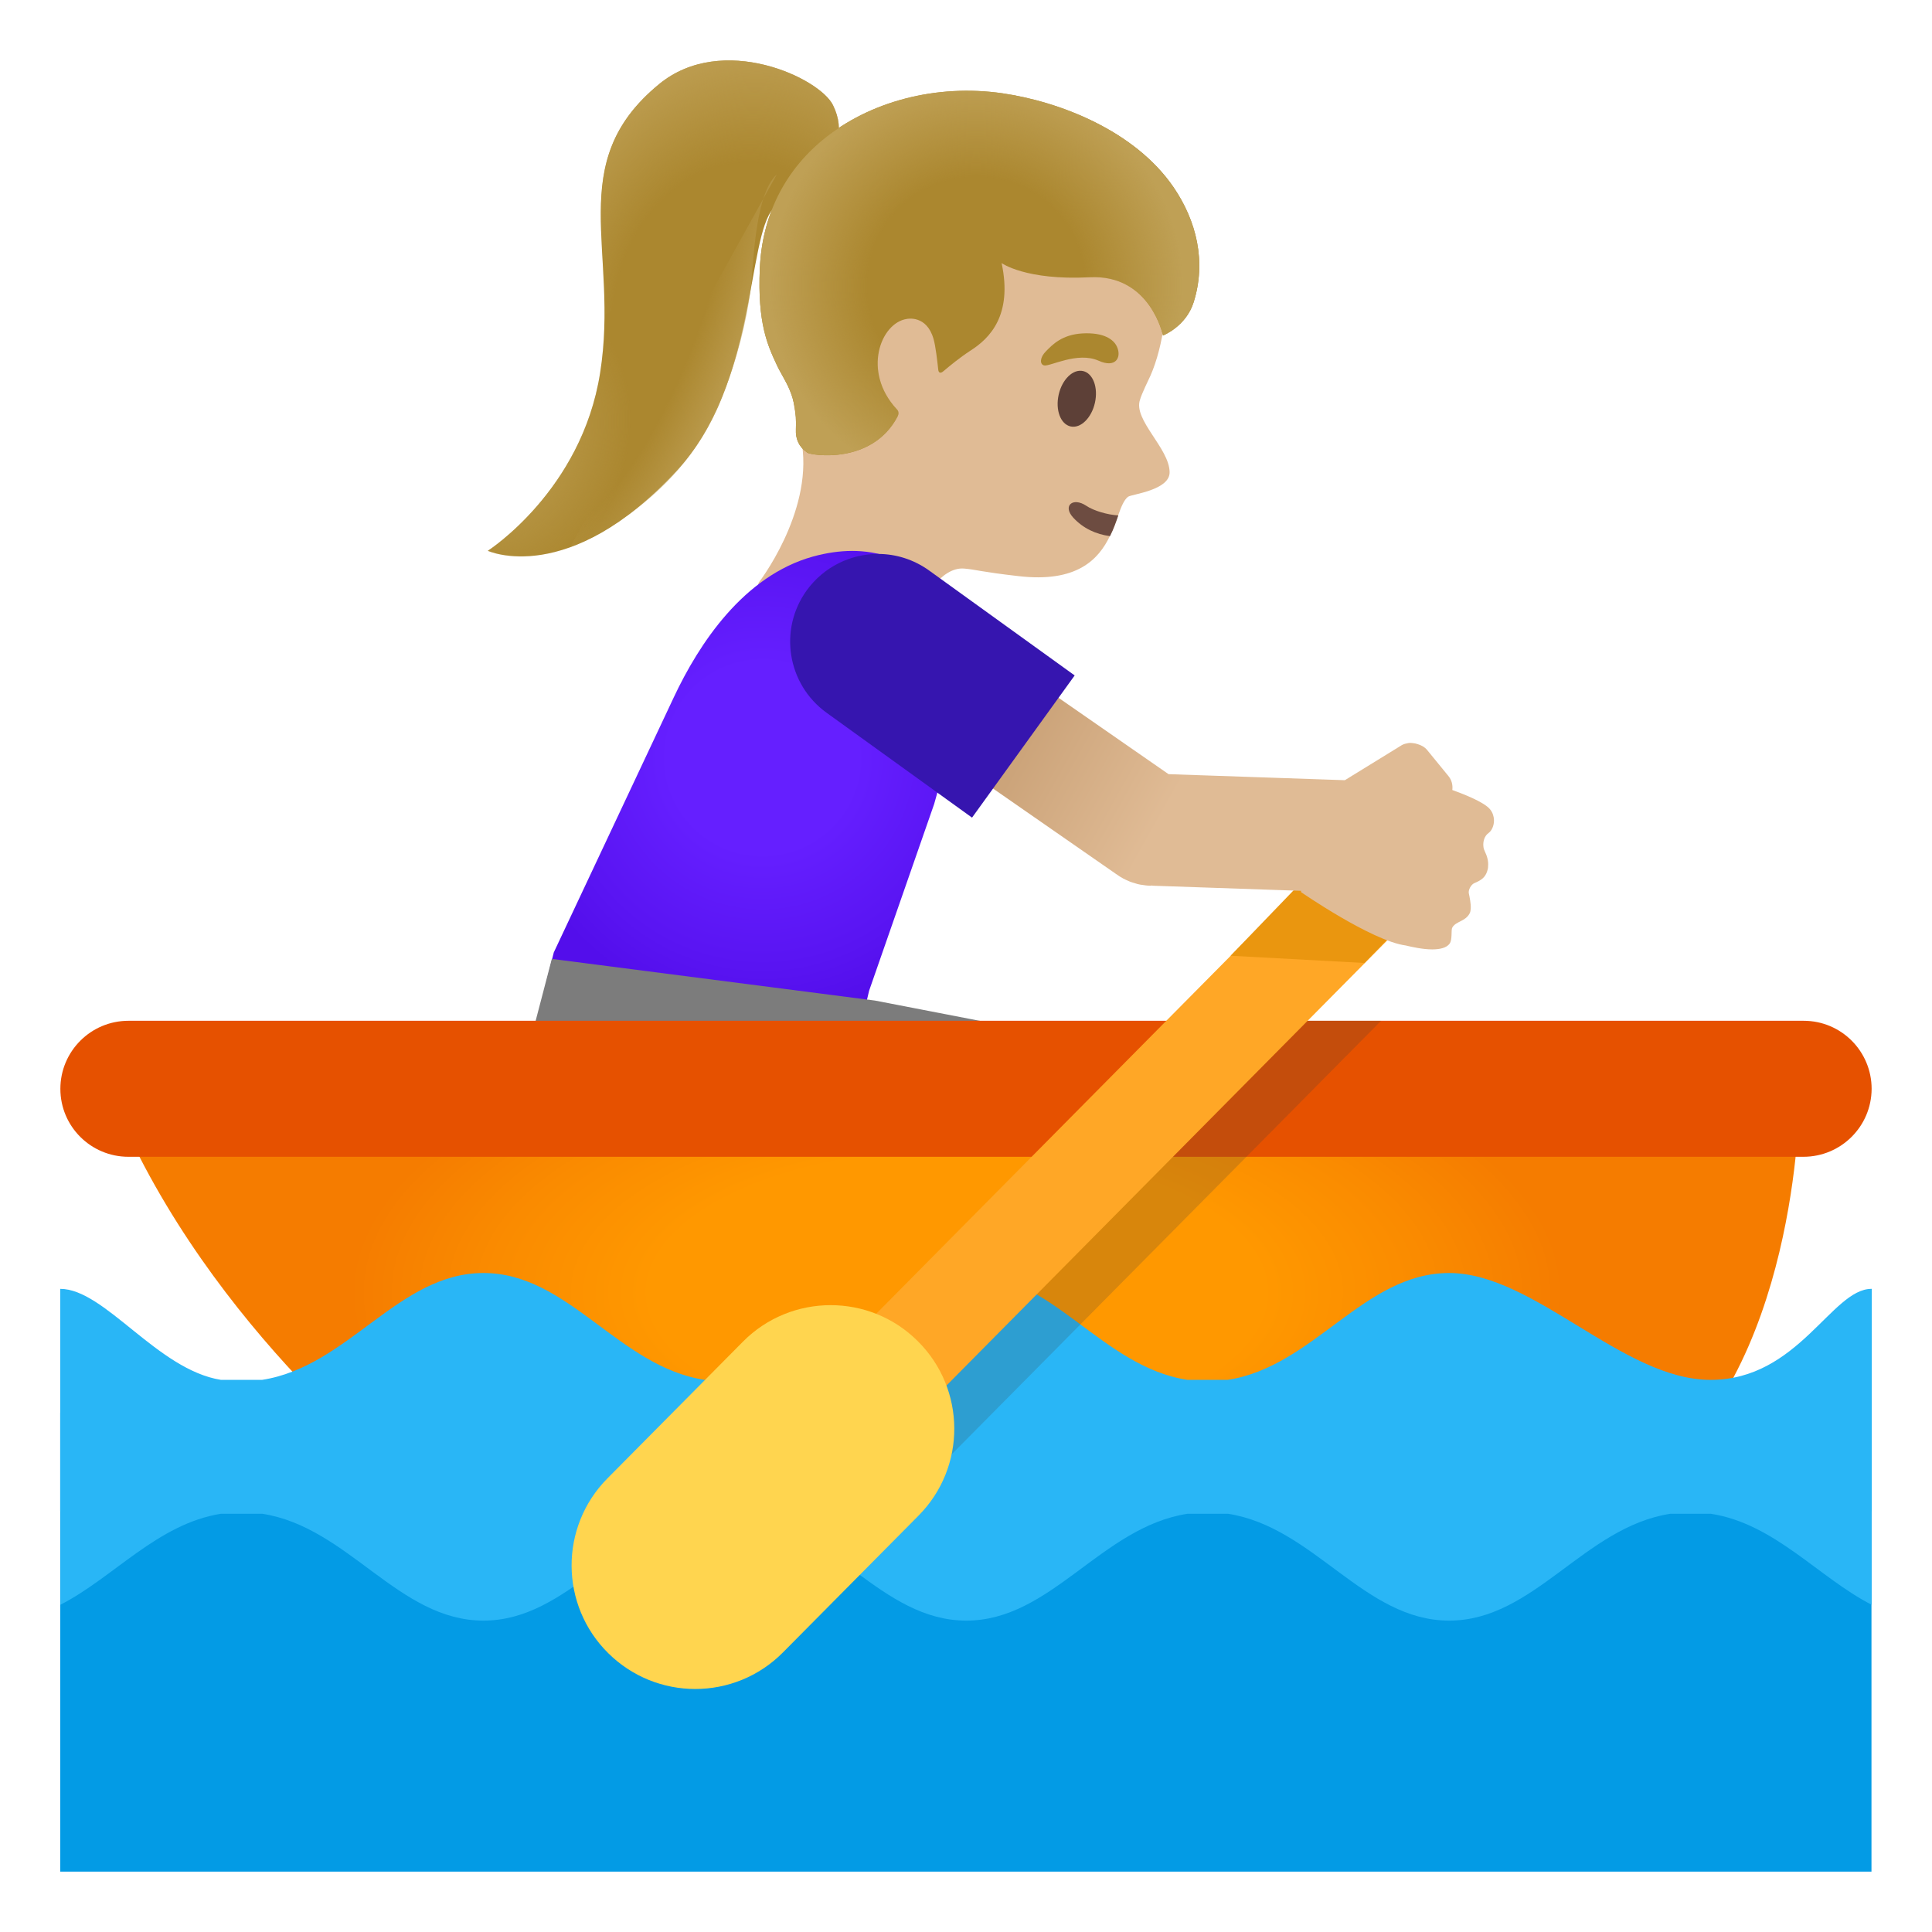 <?xml version="1.0" encoding="utf-8"?>
<!-- Generator: Adobe Illustrator 24.0.3, SVG Export Plug-In . SVG Version: 6.00 Build 0)  -->
<svg version="1.1" id="Layer_1" xmlns="http://www.w3.org/2000/svg" x="0px"
     y="0px"
     viewBox="0 0 128 128" style="enable-background:new 0 0 128 128;" xml:space="preserve">
<path id="head" style="fill:#E0BB95;" d="M77.49,31.28c0.02,1.2-2.51,1.46-2.75,1.63c-0.27,0.2-0.46,0.67-0.66,1.24
	c-0.14,0.4-0.3,0.88-0.54,1.35l-0.01,0.02c-0.75,1.55-2.19,3.1-6.05,2.65c-2.54-0.29-2.79-0.43-3.59-0.5
	c-1.6-0.15-2.81,2.29-2.81,2.29s-2.79,5.76-6.87,3.59c-4.65-2.48-3.95-4.94-3.95-4.94s3.55-4.58,2.88-9.14
	c-0.04-0.31-0.11-0.62-0.19-0.93c-0.32-1.17-0.52-2.66-0.58-4.24c-0.02-0.42-0.03-0.84-0.03-1.27v-0.01c0-2.08,0.2-4.26,0.58-6.14
	c0.29-1.55,0.72-2.91,1.24-3.86c0-0.01,0.01-0.01,0.01-0.02c0.12-0.2,0.24-0.39,0.37-0.55c0.07-0.1,0.14-0.18,0.21-0.26
	c0.2-0.21,0.4-0.43,0.63-0.63c3.21-3.01,8.42-4.8,12.75-4.02c0.57,0.1,1.12,0.24,1.66,0.45c0.38,0.14,0.74,0.29,1.08,0.46
	c4.64,2.19,6.57,6.53,6.39,11.44c0,0.07-0.01,0.13-0.01,0.2c-0.01,0.29-0.04,0.59-0.07,0.87c-0.01,0.11-0.02,0.21-0.03,0.31
	c-0.17,1.39-0.51,2.67-0.93,3.62c-0.07,0.15-0.6,1.24-0.69,1.59C75.06,27.81,77.47,29.69,77.49,31.28z"/>
    <path id="mouth" style="fill:#6D4C41;" d="M74.09,34.15c-0.14,0.4-0.3,0.88-0.54,1.35l-0.01,0.02c-0.92-0.12-1.78-0.51-2.44-1.23
	c-0.72-0.79-0.01-1.37,0.87-0.78C72.46,33.84,73.35,34.1,74.09,34.15z"/>
    <ellipse id="eye" transform="matrix(0.22 -0.976 0.976 0.22 29.835 90.207)" style="fill:#5D4037;" cx="71.32"
             cy="26.45" rx="1.88" ry="1.23"/>
    <path id="eyebrow" style="fill:#AB872F;" d="M72.79,23.9c1.14,0.51,1.52-0.23,1.22-0.91c-0.22-0.51-0.89-0.98-2.31-0.9
	c-1.34,0.08-1.98,0.75-2.39,1.17c-0.42,0.41-0.44,0.87-0.14,0.95C69.56,24.3,71.38,23.27,72.79,23.9z"/>
    <radialGradient id="shirt_2_" cx="50.523" cy="48.201" r="17.081" gradientTransform="matrix(1 0 0 1 0 2)"
                    gradientUnits="userSpaceOnUse">
	<stop offset="0.364" style="stop-color:#651FFF"/>
        <stop offset="0.812" style="stop-color:#5914F2"/>
        <stop offset="1" style="stop-color:#530EEB"/>
</radialGradient>
    <path id="shirt" style="fill:url(#shirt_2_);" d="M36.1,65.44l0.59-2.34l7.95-16.9c1.67-3.55,4.62-8.05,9.23-9.33
	c0.88-0.24,1.75-0.37,2.59-0.37c1.49,0,4.17,0.41,5.49,3.14l2.38,4.94l-2.44,8.69l-4.31,12.37l-0.42,1.79L36.1,65.44z"/>
    <polygon id="pants" style="fill:#7C7C7C;"
             points="35.13,72.23 35.13,69 36.56,63.53 57.97,66.29 73.79,69.35 73.79,72.23 "/>
    <g id="boat">
	
		<radialGradient id="SVGID_1_" cx="63.4" cy="42.36" r="40.429"
                        gradientTransform="matrix(1 0 0 -0.461 0 105.147)" gradientUnits="userSpaceOnUse">
		<stop offset="0.5" style="stop-color:#FF9800"/>
            <stop offset="0.765" style="stop-color:#FA8B00"/>
            <stop offset="0.995" style="stop-color:#F57C00"/>
	</radialGradient>
        <path style="fill:url(#SVGID_1_);"
              d="M7.61,73.15h111.59c0,0-0.13,17.86-10.14,24.98h-81.9C27.15,98.13,13.95,88.22,7.61,73.15z"
        />
        <path style="fill:#E65100;" d="M124,72.14c-0.01,2.49-2.03,4.5-4.52,4.5H8.51c-2.49,0-4.51-2.01-4.51-4.5s2.02-4.51,4.51-4.51
		h110.99C121.99,67.63,124,69.65,124,72.14z"/>
</g>
    <g id="water">
	<rect x="3.99" y="93.58" style="fill:#039BE5;" width="120" height="30.42"/>
</g>
    <path style="fill:#29B6F6;" d="M124.01,85.38c-0.01,0-0.01,0.01-0.02,0.01c-2.64,0-4.84,6.03-10.66,6.03s-11.69-7.08-17.32-7.08
	c-5.65,0-8.96,6.2-14.67,7.08h-2.67c-5.71-0.88-9.02-7.08-14.65-7.08c-3.78,0-8.95,6.2-14.67,7.08h-2.67
	c-5.71-0.88-9.02-7.08-14.65-7.08c-5.64,0-8.95,6.2-14.67,7.08h-2.72c-4.22-0.67-7.7-6.03-10.65-6.03v14.74H4v6.19
	c3.52-1.8,6.43-5.36,10.64-6.03h2.73c5.71,0.88,9.02,7.08,14.66,7.08s8.95-6.2,14.66-7.08h2.67c5.71,0.88,9.02,7.08,14.66,7.08
	c5.63,0,8.94-6.2,14.66-7.08h2.67c5.71,0.88,9.02,7.08,14.66,7.08c5.63,0,8.94-6.2,14.66-7.08h2.67c4.23,0.65,7.14,4.22,10.66,6.03
	v-6.19h0.01L124.01,85.38L124.01,85.38z"/>
    <g id="paddle">
	<polygon style="opacity:0.2;fill:#3D3D3D;enable-background:new    ;" points="60.25,99.18 82.58,76.64 91.5,67.63 82.15,67.63 
		73.22,76.64 58.42,91.58 	"/>

        <rect x="50.76" y="71.02" transform="matrix(0.704 -0.711 0.711 0.704 -30.52 75.496)"
              style="fill:#FFA726;" width="49" height="6.65"/>
        <polygon style="fill:#EA960F;" points="90.4,63.8 81.53,63.32 91.39,53.08 96.65,57.37 	"/>
        <path style="fill:#FFD54F;" d="M60.79,88.84c-1.59-1.58-3.67-2.37-5.76-2.37c-2.11,0-4.22,0.81-5.82,2.43l-8.97,9.05
		c-3.18,3.21-3.16,8.4,0.06,11.58c1.6,1.58,3.68,2.37,5.76,2.37c2.11,0,4.22-0.81,5.82-2.43l8.97-9.05
		C64.04,97.21,64.01,92.02,60.79,88.84z"/>
</g>
    <linearGradient id="arm_1_" gradientUnits="userSpaceOnUse" x1="70.022" y1="82.178" x2="87.743" y2="72.271"
                    gradientTransform="matrix(1 0 0 -1 0 128)">
	<stop offset="0" style="stop-color:#CCA47A"/>
        <stop offset="0.5" style="stop-color:#E0BB95"/>
</linearGradient>
    <path id="arm" style="fill:url(#arm_1_);" d="M98.72,53.62c-0.4-0.5-1.89-1.06-2.5-1.28c0.04-0.33-0.04-0.67-0.27-0.94l-1.39-1.7
	c-0.17-0.21-0.4-0.33-0.64-0.4c-0.11-0.04-0.22-0.06-0.34-0.07c-0.04,0-0.08-0.01-0.13-0.01c-0.01,0-0.02,0-0.03,0
	c-0.07,0-0.14,0.01-0.2,0.03c-0.13,0.02-0.25,0.06-0.37,0.13c0,0-0.01,0-0.01,0.01l-0.01,0c0,0-0.01,0-0.01,0.01l-3.46,2.13
	l-0.26,0.16l-11.68-0.4l-10.75-7.46c-0.08-0.05-0.68-0.47-0.68-0.47l0,0l0,0l-4.23,6.09l0.01,0l0,0l12.08,8.39
	c0.06,0.05,0.12,0.08,0.18,0.12c0.06,0.05,0.13,0.09,0.19,0.13c0.12,0.08,0.25,0.14,0.37,0.2c0.09,0.04,0.18,0.08,0.27,0.12
	c0.1,0.04,0.21,0.07,0.31,0.1c0.12,0.04,0.25,0.08,0.38,0.1c0.03,0.01,0.06,0,0.08,0.01c0.19,0.03,0.38,0.06,0.58,0.06
	c0.03,0,0.07-0.01,0.1-0.01h0.04v0.01l9.86,0.34l-0.02,0.06l0,0l0,0.02c0,0,4.69,3.24,6.94,3.54c0.42,0.1,1.13,0.26,1.76,0.26
	c0.5,0,0.95-0.1,1.15-0.38c0.2-0.28,0.08-0.9,0.18-1.07c0.25-0.43,0.88-0.39,1.16-0.96c0.04-0.08,0.05-0.18,0.06-0.29
	c0.02-0.32-0.07-0.75-0.13-1.03c-0.03-0.24,0.16-0.57,0.37-0.66c0.48-0.2,0.72-0.39,0.85-0.79c0.04-0.11,0.06-0.22,0.06-0.34
	c0.03-0.32-0.06-0.65-0.21-0.96c-0.05-0.1-0.09-0.21-0.1-0.33c-0.04-0.34,0.07-0.71,0.34-0.9c0.2-0.14,0.37-0.48,0.36-0.86
	C98.97,54.09,98.9,53.84,98.72,53.62z"/>
    <g id="shirt_1_">
	<path style="fill:#3615AF;" d="M61.56,37.8c-1.03-0.74-2.21-1.1-3.39-1.1c-1.8,0-3.58,0.84-4.72,2.41
		c-1.88,2.6-1.29,6.23,1.31,8.11l9.64,6.95l6.8-9.42L61.56,37.8z"/>
</g>
    <g id="hairGroup">
	<path id="hair_2_" style="fill:#AB872F;" d="M39.76,24.7c1.28-8.11-2.47-13.89,3.9-19.12c4.19-3.45,10.65-0.42,11.53,1.39
		c1.72,3.5-2.75,5.49-3.95,6.83c-1.78,1.98-1.08,11.62-6.39,17.37c-7.19,7.79-12.53,5.32-12.53,5.32S38.54,32.51,39.76,24.7z"/>
        <g id="hairHighlights">
		
			<radialGradient id="SVGID_2_" cx="-172.144" cy="128.554" r="15.057"
                            gradientTransform="matrix(-0.954 -0.299 0.361 -1.154 -161.925 117.092)"
                            gradientUnits="userSpaceOnUse">
			<stop offset="0.526" style="stop-color:#BFA055;stop-opacity:0"/>
                <stop offset="1" style="stop-color:#BFA055"/>
		</radialGradient>
            <path style="fill:url(#SVGID_2_);" d="M40.06,20.86c0.03-6.17-1.71-10.92,3.6-15.28c4.19-3.45,10.65-0.42,11.53,1.39
			c1.72,3.5-2.75,5.49-3.95,6.83C49.47,15.78,40.06,20.86,40.06,20.86z"/>

            <radialGradient id="SVGID_3_" cx="-158.358" cy="116.795" r="16.102"
                            gradientTransform="matrix(0.935 0.354 -0.437 1.154 232.148 -49.567)"
                            gradientUnits="userSpaceOnUse">
			<stop offset="0" style="stop-color:#BFA055"/>
                <stop offset="0.526" style="stop-color:#BFA055;stop-opacity:0"/>
		</radialGradient>
            <path style="fill:url(#SVGID_3_);" d="M39.76,24.7c0.32-2.03,0.33-4.07,0.23-6.12c-0.08-1.82-0.25-3.38,1.18-4.75
			c2.26-2.17,6-2.58,8.68-0.95c0.81,0.49,1.25,1.04,0.96,1.91c-0.21,0.63-0.46,1.18-0.6,1.85c-0.31,1.5-0.55,3.02-0.87,4.52
			c-0.77,3.6-1.96,7.27-4.5,10.02c-7.19,7.79-12.53,5.32-12.53,5.32S38.54,32.51,39.76,24.7z"/>

            <radialGradient id="SVGID_4_" cx="-165.201" cy="126.29" r="8.83"
                            gradientTransform="matrix(0.934 0.357 -1.139 2.979 339.716 -296.137)"
                            gradientUnits="userSpaceOnUse">
			<stop offset="0.526" style="stop-color:#BFA055;stop-opacity:0"/>
                <stop offset="1" style="stop-color:#BFA055"/>
		</radialGradient>
            <path style="fill:url(#SVGID_4_);" d="M37.76,36.27c0,0,7.1-2.58,10-9.75c1.16-2.87,1.69-5.38,1.94-7.08
			c0.22-1.49,0.23-6.48,1.76-7.88"/>
	</g>
</g>
    <g id="hairGroup_1_">
	<path id="hair_3_" style="fill:#AB872F;" d="M54.5,9.27c3.1-2.56,7.55-3.72,11.91-3.09c3.79,0.55,8.76,2.47,11.33,6.21
		c1.54,2.25,2.19,4.95,1.34,7.64c-0.51,1.61-2.03,2.2-2.03,2.2s-0.83-4.07-4.86-3.86c-4.23,0.22-5.83-0.94-5.83-0.94
		c0.74,3.47-0.8,4.99-2.05,5.79c-0.71,0.46-1.4,1.03-1.79,1.36c-0.2,0.18-0.34,0.14-0.36-0.1c-0.06-0.55-0.17-1.54-0.31-2.02
		c-0.46-1.62-1.76-1.33-1.77-1.33c-1.74,0.26-2.97,3.49-0.68,5.97c0.06,0.06,0.22,0.22,0.05,0.53c-1.71,3.19-5.75,2.53-5.97,2.36
		c0,0-0.01-0.01-0.01-0.01c-0.02-0.01-0.04-0.03-0.05-0.04c-0.49-0.35-0.72-0.86-0.69-1.49c0.1-2.32-0.75-3.16-1.27-4.28
		c-0.6-1.29-1.28-2.75-1.12-6.39C50.49,14.35,51.93,11.4,54.5,9.27z"/>

        <radialGradient id="hairHighlights_2_" cx="-187.486" cy="132.73" r="13.707"
                        gradientTransform="matrix(-0.982 -0.19 0.19 -0.982 -144.65 113.657)"
                        gradientUnits="userSpaceOnUse">
		<stop offset="0.526" style="stop-color:#BFA055;stop-opacity:0"/>
            <stop offset="1" style="stop-color:#BFA055"/>
	</radialGradient>
        <path id="hairHighlights_1_" style="fill:url(#hairHighlights_2_);" d="M54.5,9.27c3.1-2.56,7.55-3.72,11.91-3.09
		c3.79,0.55,8.76,2.47,11.33,6.21c1.54,2.25,2.19,4.95,1.34,7.64c-0.51,1.61-2.03,2.2-2.03,2.2s-0.83-4.07-4.86-3.86
		c-4.23,0.22-5.83-0.94-5.83-0.94c0.74,3.47-0.8,4.99-2.05,5.79c-0.71,0.46-1.4,1.03-1.79,1.36c-0.2,0.18-0.34,0.14-0.36-0.1
		c-0.06-0.55-0.17-1.54-0.31-2.02c-0.46-1.62-1.76-1.33-1.77-1.33c-1.74,0.26-2.97,3.49-0.68,5.97c0.06,0.06,0.22,0.22,0.05,0.53
		c-1.71,3.19-5.75,2.53-5.97,2.36c0,0-0.01-0.01-0.01-0.01c-0.02-0.01-0.04-0.03-0.05-0.04c-0.49-0.35-0.72-0.86-0.69-1.49
		c0.1-2.32-0.75-3.16-1.27-4.28c-0.6-1.29-1.28-2.75-1.12-6.39C50.49,14.35,51.93,11.4,54.5,9.27z"/>
</g>
</svg>
